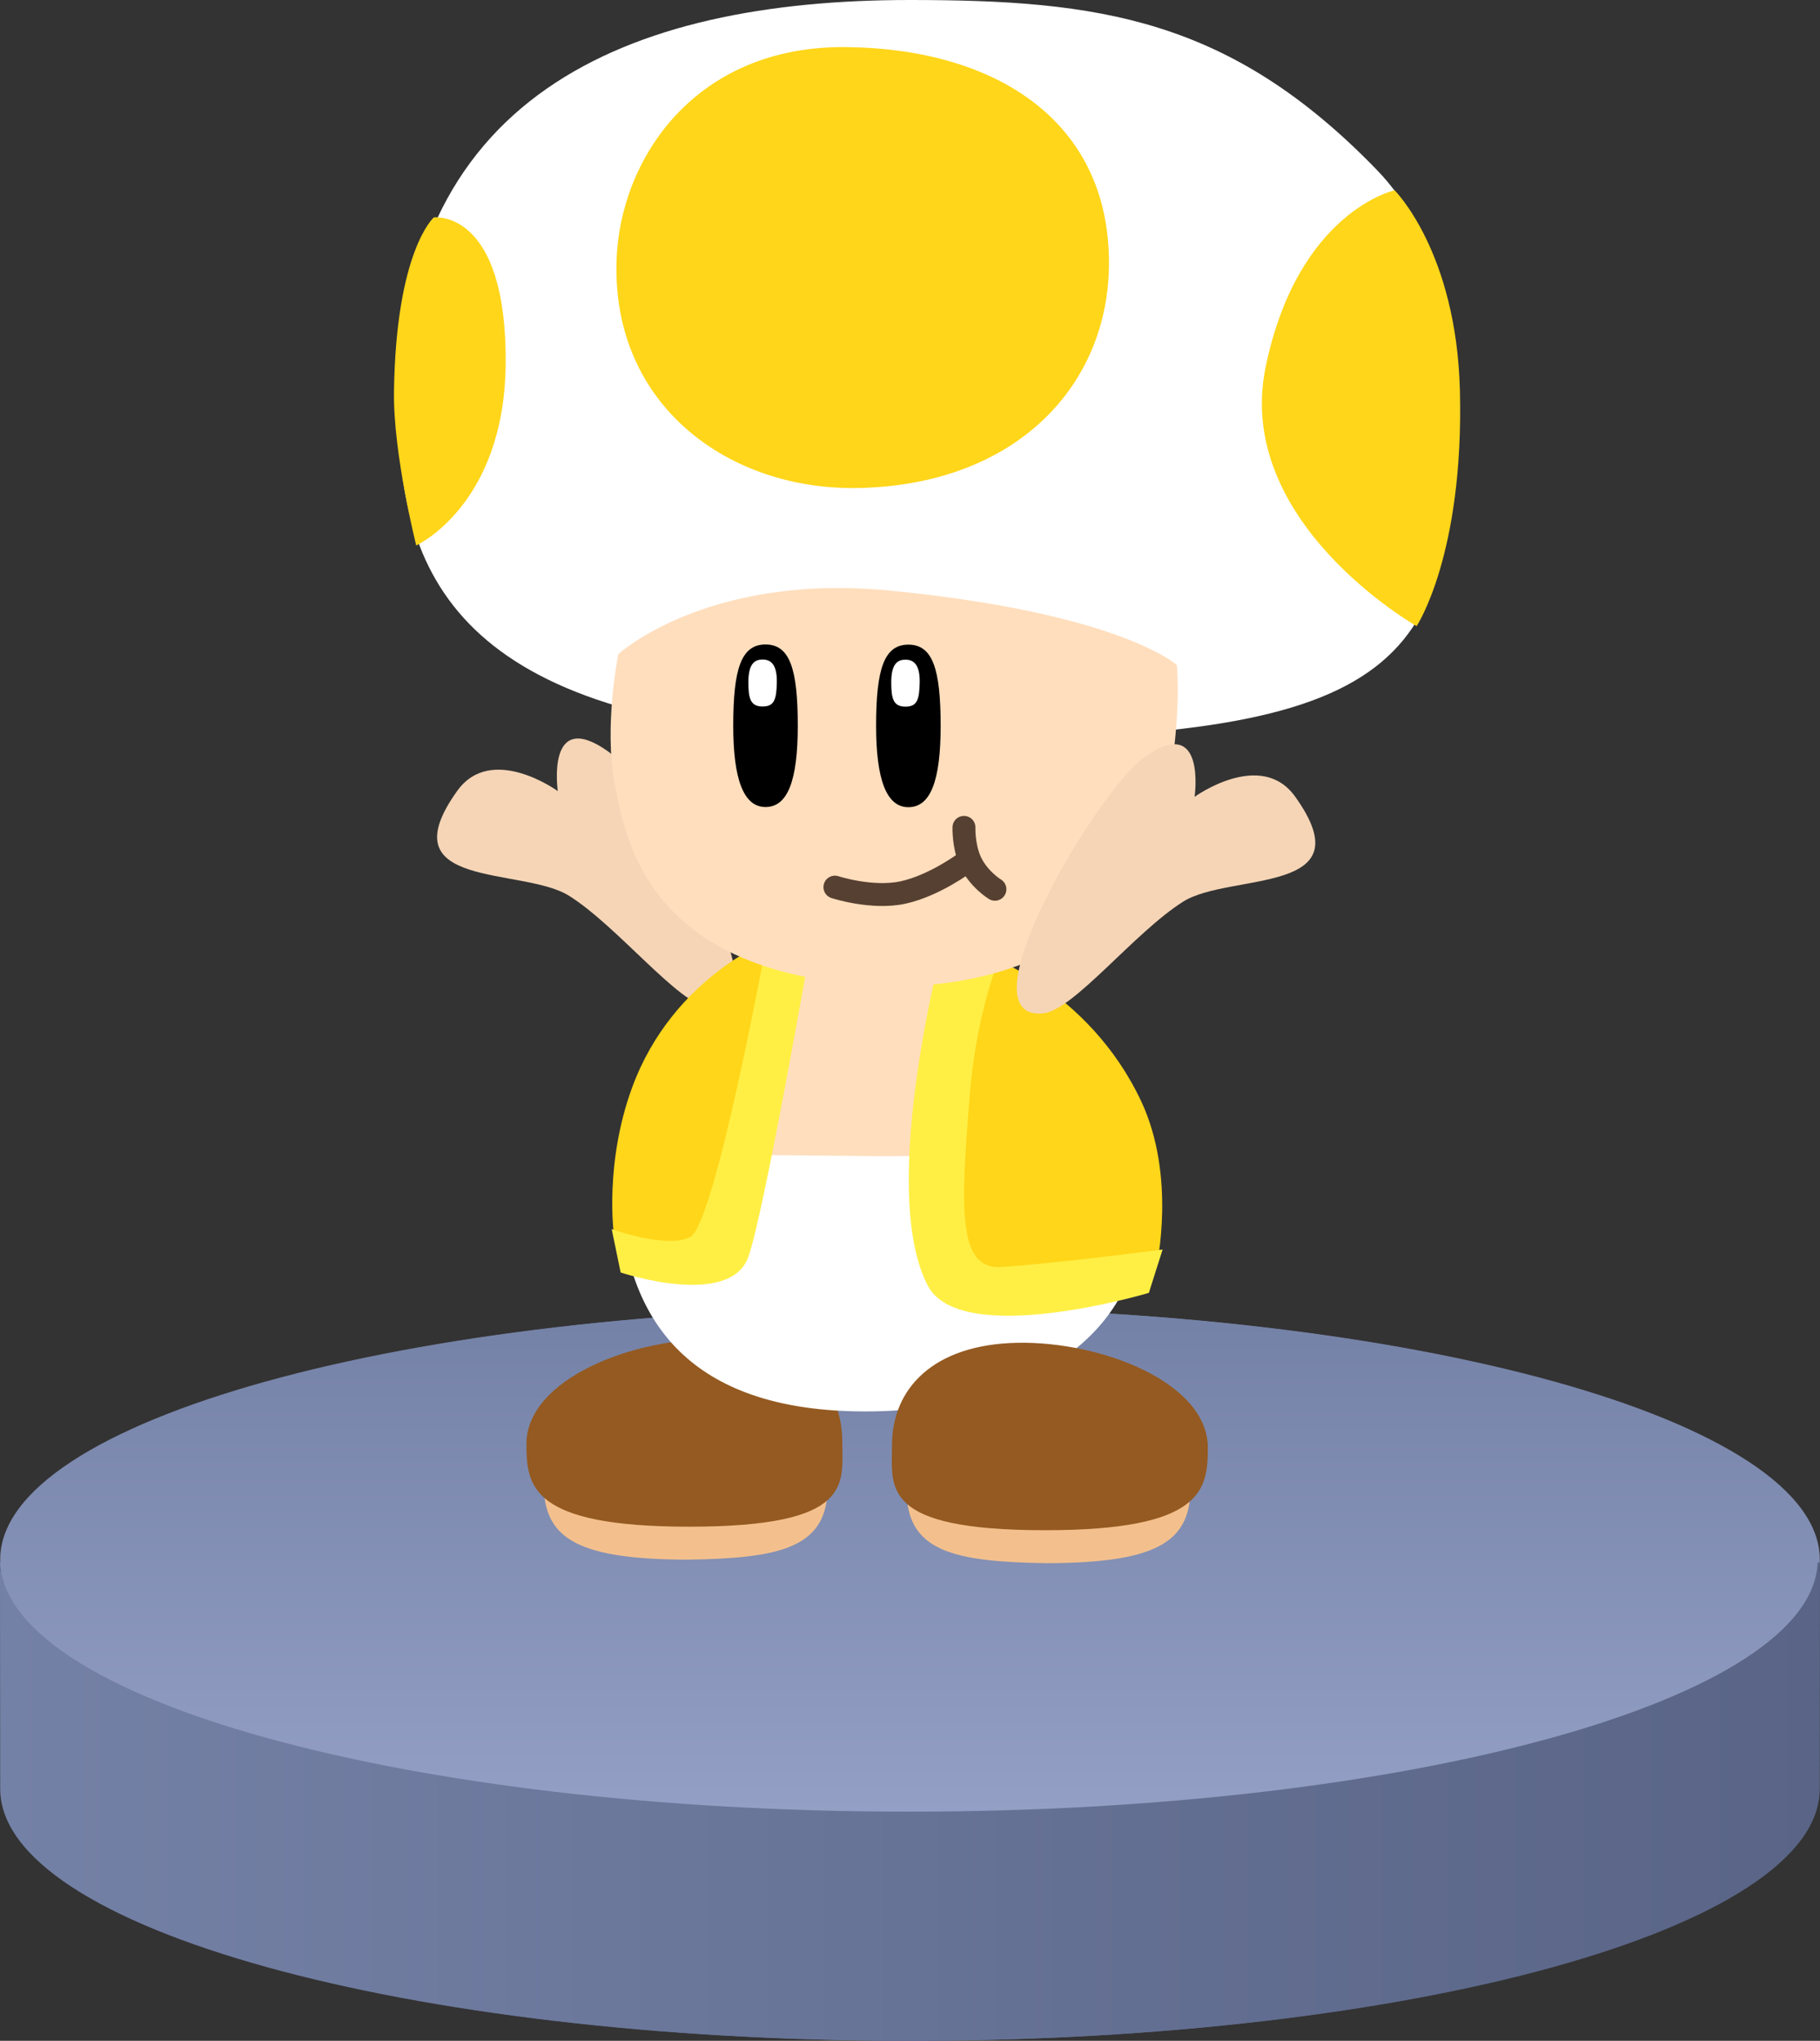 <svg version="1.1" xmlns="http://www.w3.org/2000/svg" xmlns:xlink="http://www.w3.org/1999/xlink" width="119.159" height="133.589" viewBox="0,0,119.159,133.589"><rect x="0" y="0" width="119.159" height="133.589" fill="#333333" stroke="none"/><defs><linearGradient x1="180.988" y1="247.167" x2="300.147" y2="247.167" gradientUnits="userSpaceOnUse" id="color-1"><stop offset="0" stop-color="#7481a6"/><stop offset="1" stop-color="#596486"/></linearGradient><linearGradient x1="240.634" y1="217" x2="240.634" y2="250" gradientUnits="userSpaceOnUse" id="color-2"><stop offset="0" stop-color="#7481a6"/><stop offset="1" stop-color="#939fc4"/></linearGradient><linearGradient x1="180.988" y1="247.167" x2="300.147" y2="247.167" gradientUnits="userSpaceOnUse" id="color-3"><stop offset="0" stop-color="#7481a6"/><stop offset="1" stop-color="#596486"/></linearGradient><linearGradient x1="240.5" y1="217" x2="240.5" y2="250" gradientUnits="userSpaceOnUse" id="color-4"><stop offset="0" stop-color="#7481a6"/><stop offset="1" stop-color="#939fc4"/></linearGradient></defs><g transform="translate(-180.988,-131.411)"><g data-paper-data="{&quot;isPaintingLayer&quot;:true}" fill-rule="nonzero" stroke-linejoin="miter" stroke-miterlimit="10" stroke-dasharray="" stroke-dashoffset="0" style="mix-blend-mode: normal"><path d="M181.134,248.5c0,-9.113 -0.147,-14.808 -0.147,-14.808l58.98,-4.359l60.179,4.982c0,0 -0.012,11.123 -0.012,14.185c0,9.113 -26.639,16.5 -59.5,16.5c-32.861,0 -59.5,-7.387 -59.5,-16.5z" data-paper-data="{&quot;origPos&quot;:null,&quot;index&quot;:null}" fill="url(#color-1)" stroke="none" stroke-width="0" stroke-linecap="butt"/><path d="M240.634,217c32.861,0 59.5,7.387 59.5,16.5c0,9.113 -26.639,16.5 -59.5,16.5c-32.861,0 -59.5,-7.387 -59.5,-16.5c0,-9.113 26.639,-16.5 59.5,-16.5z" data-paper-data="{&quot;origPos&quot;:null,&quot;index&quot;:null}" fill="url(#color-2)" stroke="none" stroke-width="0" stroke-linecap="butt"/><path d="M300,248.5c0,9.113 -26.639,16.5 -59.5,16.5c-32.861,0 -59.5,-7.387 -59.5,-16.5c0,-3.062 -0.012,-14.185 -0.012,-14.185l60.179,-4.982l58.98,4.359c0,0 -0.147,5.695 -0.147,14.808z" data-paper-data="{&quot;origPos&quot;:null}" fill="url(#color-3)" stroke="none" stroke-width="0" stroke-linecap="butt"/><path d="M300,233.5c0,9.113 -26.639,16.5 -59.5,16.5c-32.861,0 -59.5,-7.387 -59.5,-16.5c0,-9.113 26.639,-16.5 59.5,-16.5c32.861,0 59.5,7.387 59.5,16.5z" data-paper-data="{&quot;origPos&quot;:null}" fill="url(#color-4)" stroke="none" stroke-width="0" stroke-linecap="butt"/><g data-paper-data="{&quot;index&quot;:null}" stroke="none" stroke-width="0" stroke-linecap="butt"><path d="M216.577,228.42c0,-2.39 4.266,-3.687 9.297,-3.687c5.031,0 9.419,1.94 9.297,4.328c-0.188,3.673 -3.146,4.358 -9.182,4.443c-7.583,-0.017 -9.412,-1.572 -9.412,-5.084z" data-paper-data="{&quot;origPos&quot;:null}" fill="#f3c08d"/><path d="M215.455,225.936c0,-4.249 6.976,-6.973 12.491,-6.858c5.515,0.115 8.187,3.023 8.187,6.697c0,2.753 0.822,5.571 -10.028,5.571c-10.369,0 -10.649,-2.658 -10.649,-5.411z" data-paper-data="{&quot;origPos&quot;:null}" fill="#945a21"/></g><path d="M220.76,180.57c3.116,2.187 12.136,17.342 6.662,16.797c-1.993,-0.198 -5.943,-5.273 -9.159,-7.309c-3.051,-1.932 -11.999,-0.381 -7.337,-6.88c2.242,-3.126 6.582,0.016 6.582,0.016c0,0 -0.792,-5.461 3.252,-2.624z" data-paper-data="{&quot;origRot&quot;:0,&quot;index&quot;:null}" fill="#f5d5b6" stroke="none" stroke-width="0" stroke-linecap="butt"/><g data-paper-data="{&quot;index&quot;:null}" stroke="none" stroke-width="0" stroke-linecap="butt"><path d="M207.108,159.179c-0.342,-21.534 14.974,-27.768 33.445,-27.768c12.336,0 20.94,1.17 30.567,11.108c4.109,4.242 5.247,10.537 5.136,16.995c-0.282,16.509 -4.886,20.674 -37.324,20.284c-26.11,-0.314 -31.642,-9.136 -31.825,-20.619z" data-paper-data="{&quot;origPos&quot;:null}" fill="#ffffff"/><path d="M221.353,148.509c0.199,-6.686 5.138,-14.129 15.058,-14.016c9.683,0.11 17.183,4.761 17.183,14.129c0,8.012 -6.078,14.558 -16.475,14.734c-8.38,0.141 -16.049,-5.366 -15.766,-14.847z" fill="#ffd619"/><path d="M272.294,143.867c0,0 4.052,4.008 4.278,13.129c0.265,10.735 -2.835,15.4 -2.835,15.4c0,0 -11.997,-6.805 -9.882,-16.977c2.115,-10.172 8.439,-11.551 8.439,-11.551z" data-paper-data="{&quot;origRot&quot;:0}" fill="#ffd619"/><path d="M214.096,155.23c-0.086,9.255 -5.856,11.887 -5.856,11.887c0,0 -1.514,-5.995 -1.457,-10.067c0.129,-9.248 2.609,-11.408 2.609,-11.408c0,0 4.782,-0.583 4.704,9.588z" fill="#ffd619"/></g><g data-paper-data="{&quot;index&quot;:null}" stroke="none" stroke-width="0" stroke-linecap="butt"><path d="M221.819,210.529c0,-7.79 2.456,-10.522 5.581,-14.418c3.539,-4.412 11.33,-3.325 11.33,-3.325c5.38,0 7.313,0.633 11.188,4.527c3.663,3.681 5.402,8.023 5.402,13.216c0,7.79 -7.73,12.034 -16.981,12.034c-9.251,0 -16.52,-4.243 -16.52,-12.034z" data-paper-data="{&quot;origPos&quot;:null}" fill="#ffdebd"/><path d="M221.747,206.938l16.735,0.152c5.38,0 17.014,-0.117 17.014,-0.117c0,0 0.333,1.978 0.173,3.644c0.216,8.235 -7.66,13.197 -18.063,13.185c-10.977,-0.013 -15.322,-5.423 -15.991,-13.185c-0.16,-1.86 0.131,-3.678 0.131,-3.678z" data-paper-data="{&quot;origPos&quot;:null}" fill="#ffffff"/></g><g data-paper-data="{&quot;index&quot;:null}" stroke="none" stroke-width="0" stroke-linecap="butt"><path d="M244.328,215.743c-4.64,-1.918 1.076,-21.866 1.076,-21.866c0,0 6.84,2.279 10.294,9.609c2.339,4.965 1.001,10.868 1.001,10.868c0,0 -10.481,2.247 -12.371,1.39z" data-paper-data="{&quot;origPos&quot;:null}" fill="#ffd619"/><path d="M256.205,216.042c0,0 -12.312,3.668 -14.478,-0.483c-3.332,-6.385 1.106,-22.798 1.106,-22.798h4.168c0,0 -2.003,3.781 -2.533,10.461c-0.577,7.261 -0.806,11.321 2.089,11.127c3.844,-0.257 10.55,-1.147 10.55,-1.147z" data-paper-data="{&quot;origPos&quot;:null}" fill="#ffef45"/></g><g data-paper-data="{&quot;index&quot;:null}" stroke="none" stroke-width="0" stroke-linecap="butt"><path d="M231.652,192.841c0,0 0.221,13.549 -4.23,21.82c-1.475,0.858 -6.246,-2.494 -6.246,-2.494c0,0 -0.624,-4.613 1.202,-9.579c2.696,-7.33 9.274,-9.747 9.274,-9.747z" data-paper-data="{&quot;origPos&quot;:null}" fill="#ffd619"/><path d="M229.975,213.71c-1.24,3.364 -8.352,0.996 -8.352,0.996l-0.586,-2.839c0,0 3.6,1.314 5.139,0.518c1.628,-0.842 4.996,-19.279 4.996,-19.279l2.908,0.115c0,0 -3.089,17.732 -4.105,20.489z" data-paper-data="{&quot;origPos&quot;:null}" fill="#ffef45"/></g><g data-paper-data="{&quot;index&quot;:null}" stroke="none" stroke-width="0" stroke-linecap="butt"><path d="M258.944,228.651c0,3.512 -1.829,5.067 -9.412,5.084c-6.035,-0.085 -8.994,-0.77 -9.182,-4.443c-0.122,-2.388 4.266,-4.328 9.297,-4.328c5.031,0 9.297,1.296 9.297,3.687z" data-paper-data="{&quot;origPos&quot;:null}" fill="#f3c08d"/><path d="M260.066,226.166c0,2.753 -0.28,5.411 -10.649,5.411c-10.85,0 -10.028,-2.818 -10.028,-5.571c0,-3.674 2.671,-6.582 8.187,-6.697c5.515,-0.115 12.491,2.608 12.491,6.858z" data-paper-data="{&quot;origPos&quot;:null}" fill="#945a21"/></g><g data-paper-data="{&quot;index&quot;:null}" stroke-width="1.5"><path d="M221.239,182.735c-0.73,-3.784 0.231,-8.506 0.231,-8.506c0,0 5.804,-5.327 17.771,-4.159c15.098,1.473 18.797,4.873 18.797,4.873c0,0 0.347,3.132 -0.615,8.376c-1.745,9.507 -10.723,13.02 -18.963,12.607c-15.025,-0.753 -16.491,-9.407 -17.221,-13.19z" fill="#ffdebd" stroke="none" stroke-linecap="butt"/><path d="M244.181,187.876c0,0 -1.998,1.501 -4.06,1.954c-2.034,0.447 -4.47,-0.349 -4.47,-0.349" fill="none" stroke="#564031" stroke-linecap="round"/><path d="M246.128,189.62c0,0 -1.089,-0.66 -1.617,-1.836c-0.453,-1.007 -0.411,-2.215 -0.411,-2.215" fill="none" stroke="#564031" stroke-linecap="round"/><g stroke="none" stroke-linecap="butt"><path d="M240.461,173.609c1.59,0 2.113,1.589 2.113,5.32c0,3.599 -0.664,5.32 -2.113,5.32c-1.449,0 -2.113,-1.853 -2.113,-5.32c0,-3.731 0.523,-5.32 2.113,-5.32z" fill="#000000"/><path d="M239.34,176.077c0,-1.222 0.417,-1.483 0.931,-1.483c0.514,0 0.955,0.284 0.931,1.506c-0.023,1.108 -0.168,1.568 -0.931,1.568c-0.808,0 -0.931,-0.551 -0.931,-1.591z" fill="#ffffff"/></g><g stroke="none" stroke-linecap="butt"><path d="M231.107,173.598c1.59,0 2.113,1.589 2.113,5.32c0,3.599 -0.664,5.32 -2.113,5.32c-1.449,0 -2.113,-1.853 -2.113,-5.32c0,-3.731 0.523,-5.32 2.113,-5.32z" fill="#000000"/><path d="M229.986,176.067c0,-1.221 0.417,-1.483 0.931,-1.483c0.514,0 0.955,0.284 0.931,1.506c-0.023,1.108 -0.168,1.568 -0.931,1.568c-0.808,0 -0.931,-0.551 -0.931,-1.591z" fill="#ffffff"/></g></g><path d="M259.2,183.571c0,0 4.34,-3.142 6.582,-0.016c4.662,6.499 -4.286,4.948 -7.337,6.88c-3.216,2.037 -7.166,7.111 -9.159,7.309c-5.474,0.545 3.546,-14.611 6.662,-16.797c4.043,-2.837 3.252,2.624 3.252,2.624z" data-paper-data="{&quot;origRot&quot;:0,&quot;index&quot;:null}" fill="#f5d5b6" stroke="none" stroke-width="0" stroke-linecap="butt"/></g></g></svg>